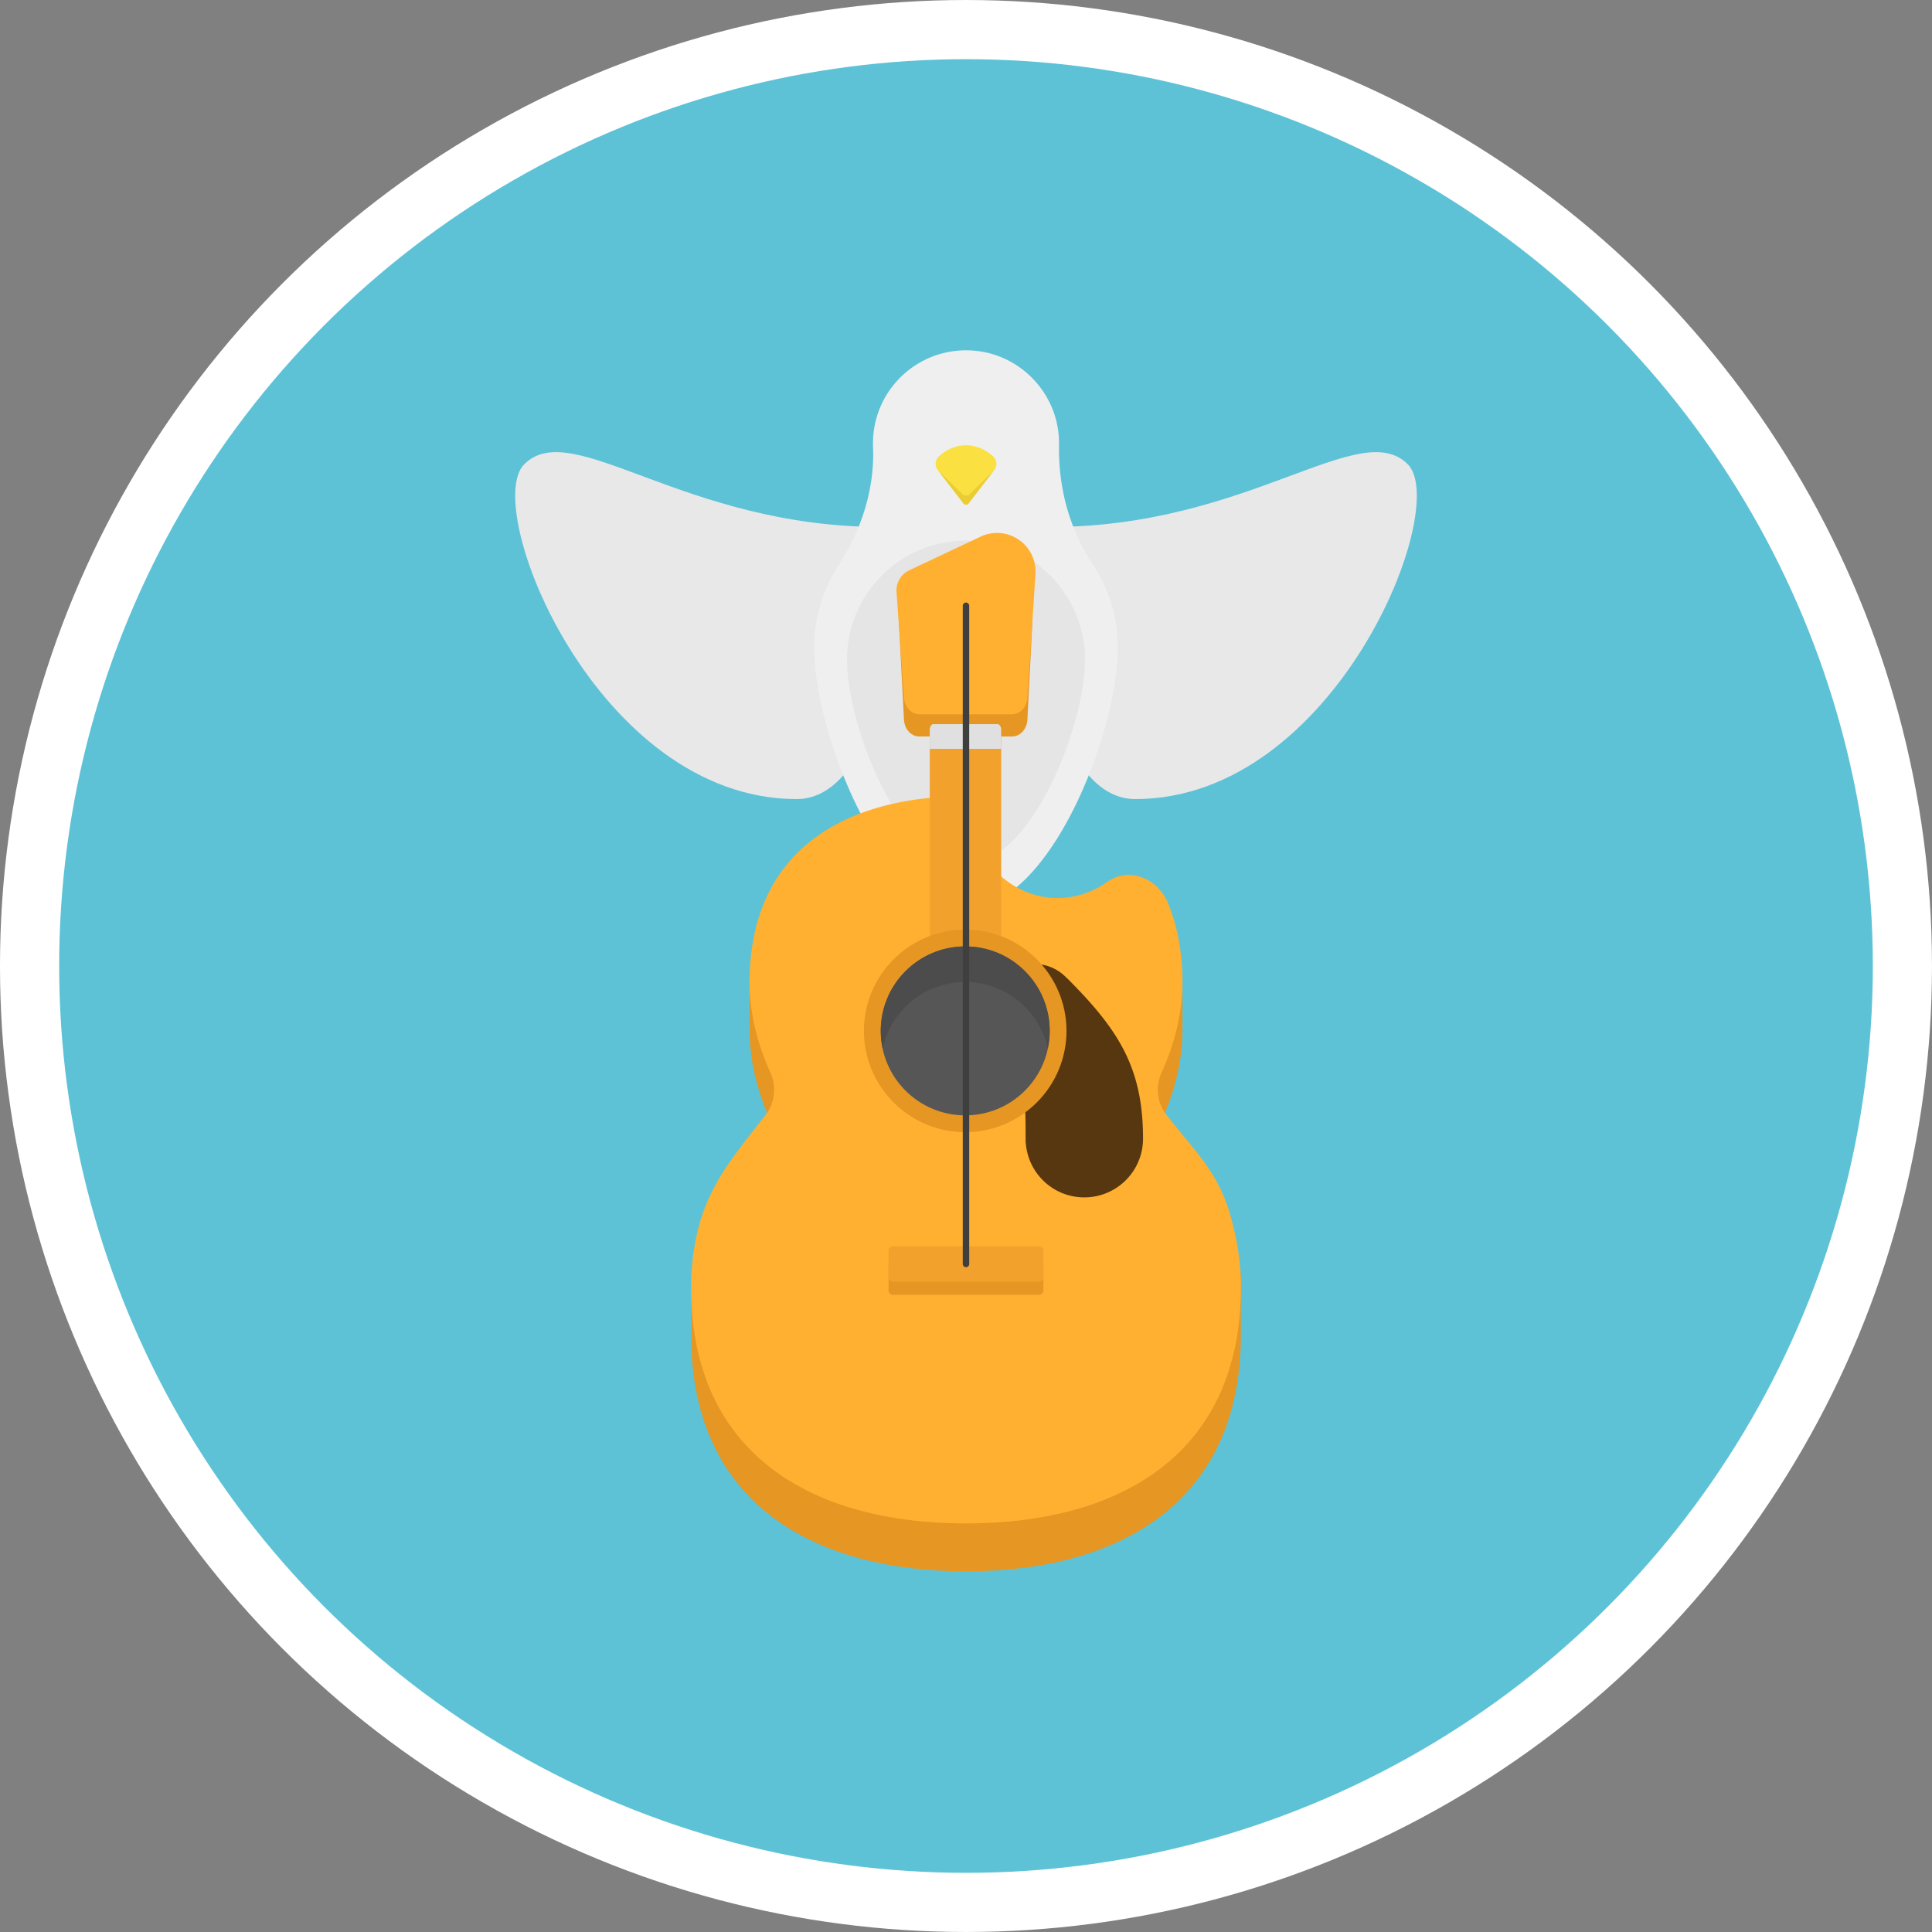 <svg xmlns="http://www.w3.org/2000/svg" version="1.0" viewBox="0 0 300 300"><rect x="0" y="0" width="300" height="300" fill="#808080" stroke="none"/><ellipse cx="149.998" cy="150" fill="#FFF" rx="149.999" ry="149.999"/><circle cx="150" cy="150" r="140.812" fill="#5EC2D7"/><path fill="#EFEFEF" d="M163.501 148.184c1.179 1.708.578 4.081-1.291 4.984-2.356 1.139-6.216 2.285-12.21 2.285s-9.854-1.146-12.21-2.285c-1.869-.903-2.47-3.276-1.291-4.984L143.531 138h12.938l7.032 10.184z"/><path fill="#E8E8E8" d="M136.828 81.828c6.112 6.112 0 25.908 0 25.908s-3.435 16.343-13.115 16.343c-31.033 0-49.049-45.249-42.304-51.993 7.455-7.455 24.652 9.742 55.419 9.742zm26.344 0c-6.112 6.112 0 25.908 0 25.908s3.435 16.343 13.115 16.343c31.033 0 49.049-45.249 42.304-51.993-7.455-7.455-24.652 9.742-55.419 9.742z"/><path fill="#EFEFEF" d="M164.443 69.106c.01-.552-.011-1.112-.065-1.677-.641-6.73-6.017-12.199-12.737-12.939-8.713-.96-16.086 5.836-16.086 14.355 0 .195.004.39.012.583.26 6.531-1.814 12.885-5.37 18.369a23.46 23.46 0 0 0-3.778 12.804c0 13.024 10.558 40.447 23.581 40.447s23.581-27.423 23.581-40.447c0-4.815-1.443-9.291-3.921-13.022-3.632-5.47-5.334-11.909-5.217-18.473z"/><path fill="#E5E5E5" d="M168.48 102.424c0 10.206-8.274 31.697-18.48 31.697s-18.48-21.491-18.48-31.697 8.274-18.48 18.48-18.48 18.48 8.274 18.48 18.48z"/><path fill="#FAE040" d="M149.594 78.161l-3.987-5.194c-.483-.629-.425-1.532.158-2.071 2.529-2.338 5.941-2.338 8.47 0 .583.539.641 1.441.158 2.071l-3.987 5.194a.512.512 0 0 1-.812 0z"/><path fill="#EACC35" d="M150.543 76.748c-.274.267-.812.267-1.085 0l-3.765-3.668 3.901 5.082a.512.512 0 0 0 .812 0l3.901-5.082-3.764 3.668z"/><path fill="#E59623" d="M192.685 197.69s-7.22-11.526-11.589-17.175c-1.41-1.795-1.701-4.357-.738-6.486 2.022-4.468 3.251-9.232 3.251-14.077v-7.44s-1.458-2.94-2.241-4.825c-1.661-4.001-6.136-5.655-9.477-3.281-2.21 1.57-4.835 2.481-7.653 2.481-7.863 0-14.238-7.084-14.238-15.822-16.623.002-33.598 20.525-33.598 20.525s-.011 6.208-.011 8.361c0 4.834 1.224 9.586 3.237 14.045.962 2.131.684 4.695-.707 6.51l-.006.007c-1.638 2.111-3.165.968-4.539 3.284-1.809 3.05-3.352 6.257-4.53 9.567-.813 2.283-2.531 6.506-2.531 6.506v7.44c0 26.199 19.115 36.689 42.691 36.689 23.564 0 42.678-10.49 42.678-36.689l.001-9.62z"/><path fill="#FFB031" d="M191.029 188.65v-.013c-1.972-6.824-5.564-9.913-9.933-15.563-1.41-1.795-1.701-4.357-.738-6.486 2.022-4.468 3.251-9.232 3.251-14.077 0-2.153-.165-4.175-.493-6.067-.375-2.249-.965-4.312-1.748-6.198-1.661-4.001-6.136-5.655-9.477-3.281-2.21 1.57-4.835 2.481-7.653 2.481-7.863 0-14.238-7.084-14.238-15.822-16.623.002-30.416 6.617-33.116 22.82-.329 1.892-.493 3.914-.493 6.067 0 4.834 1.224 9.586 3.237 14.045.962 2.131.684 4.695-.707 6.51l-.006.007c-5.283 6.811-9.416 11.44-10.955 19.829a38.586 38.586 0 0 0-.646 6.967c0 26.199 19.115 36.689 42.691 36.689 23.564 0 42.678-10.49 42.678-36.689.002-3.795-.596-7.553-1.654-11.219z"/><path fill="#E59623" d="M160.345 95.791l-.81 15.97c-.086 1.464-1.126 2.601-2.38 2.601h-14.407c-1.254 0-2.295-1.137-2.38-2.601l-.826-15.97h20.803z"/><path fill="#FFB031" d="M160.577 87.127c.183.652.254 1.331.21 2.006l-1.251 19.182c-.086 1.464-1.126 2.601-2.38 2.601h-14.407c-1.254 0-2.295-1.137-2.38-2.601l-1.158-16.39a3.458 3.458 0 0 1 1.975-3.372l11.077-5.223c3.348-1.58 7.314.231 8.314 3.797z"/><path fill="#E59623" d="M161.343 201.058h-22.691a.672.672 0 0 1-.672-.672v-4.126c0-.371.301-.672.672-.672h22.691c.371 0 .672.301.672.672v4.126a.672.672 0 0 1-.672.672z"/><path fill="#F2A12C" d="M161.343 199.004h-22.691a.672.672 0 0 1-.672-.672v-4.126c0-.371.301-.672.672-.672h22.691c.371 0 .672.301.672.672v4.126a.672.672 0 0 1-.672.672z"/><path fill="#56370F" d="M165.699 151.897l-.014.012c-1.262-1.359-3.05-2.223-5.051-2.223a6.912 6.912 0 0 0-6.912 6.912c0 1.662.611 3.167 1.588 4.359l-.023.02c.156.156.295.321.438.484.011.01.019.022.029.032 3.52 3.999 3.504 9.849 3.501 15.32v.34c0 .171.016.334.042.489.419 4.646 4.32 8.289 9.075 8.289a9.117 9.117 0 0 0 9.117-9.117c0-11.026-3.805-16.932-11.79-24.917z"/><path fill="#F2A12C" d="M155.462 113.331V148.8c0 .496-.251.887-.57.887h-9.947c-.319 0-.57-.391-.57-.887v-35.469c0-.483.251-.887.57-.887h9.947c.319 0 .57.404.57.887z"/><path fill="#E0E0E0" d="M155.462 113.331v2.949h-11.087v-2.949c0-.483.251-.887.57-.887h9.947c.319 0 .57.404.57.887z"/><path fill="#E59623" d="M149.88 175.803c-8.672 0-15.727-7.055-15.727-15.726s7.055-15.726 15.727-15.726c8.671 0 15.726 7.055 15.726 15.726s-7.055 15.726-15.726 15.726z"/><circle cx="149.88" cy="160.076" r="13.117" fill="#565656"/><path fill="#4C4C4C" d="M149.88 152.485c6.296 0 11.55 4.438 12.82 10.354.191-.892.297-1.814.297-2.763 0-7.244-5.873-13.117-13.117-13.117-7.245 0-13.117 5.873-13.117 13.117 0 .949.106 1.872.297 2.763 1.27-5.916 6.524-10.354 12.82-10.354z"/><path fill="none" stroke="#3F3F3F" stroke-linecap="round" stroke-miterlimit="10" d="M149.998 196.27V94.061"/></svg>